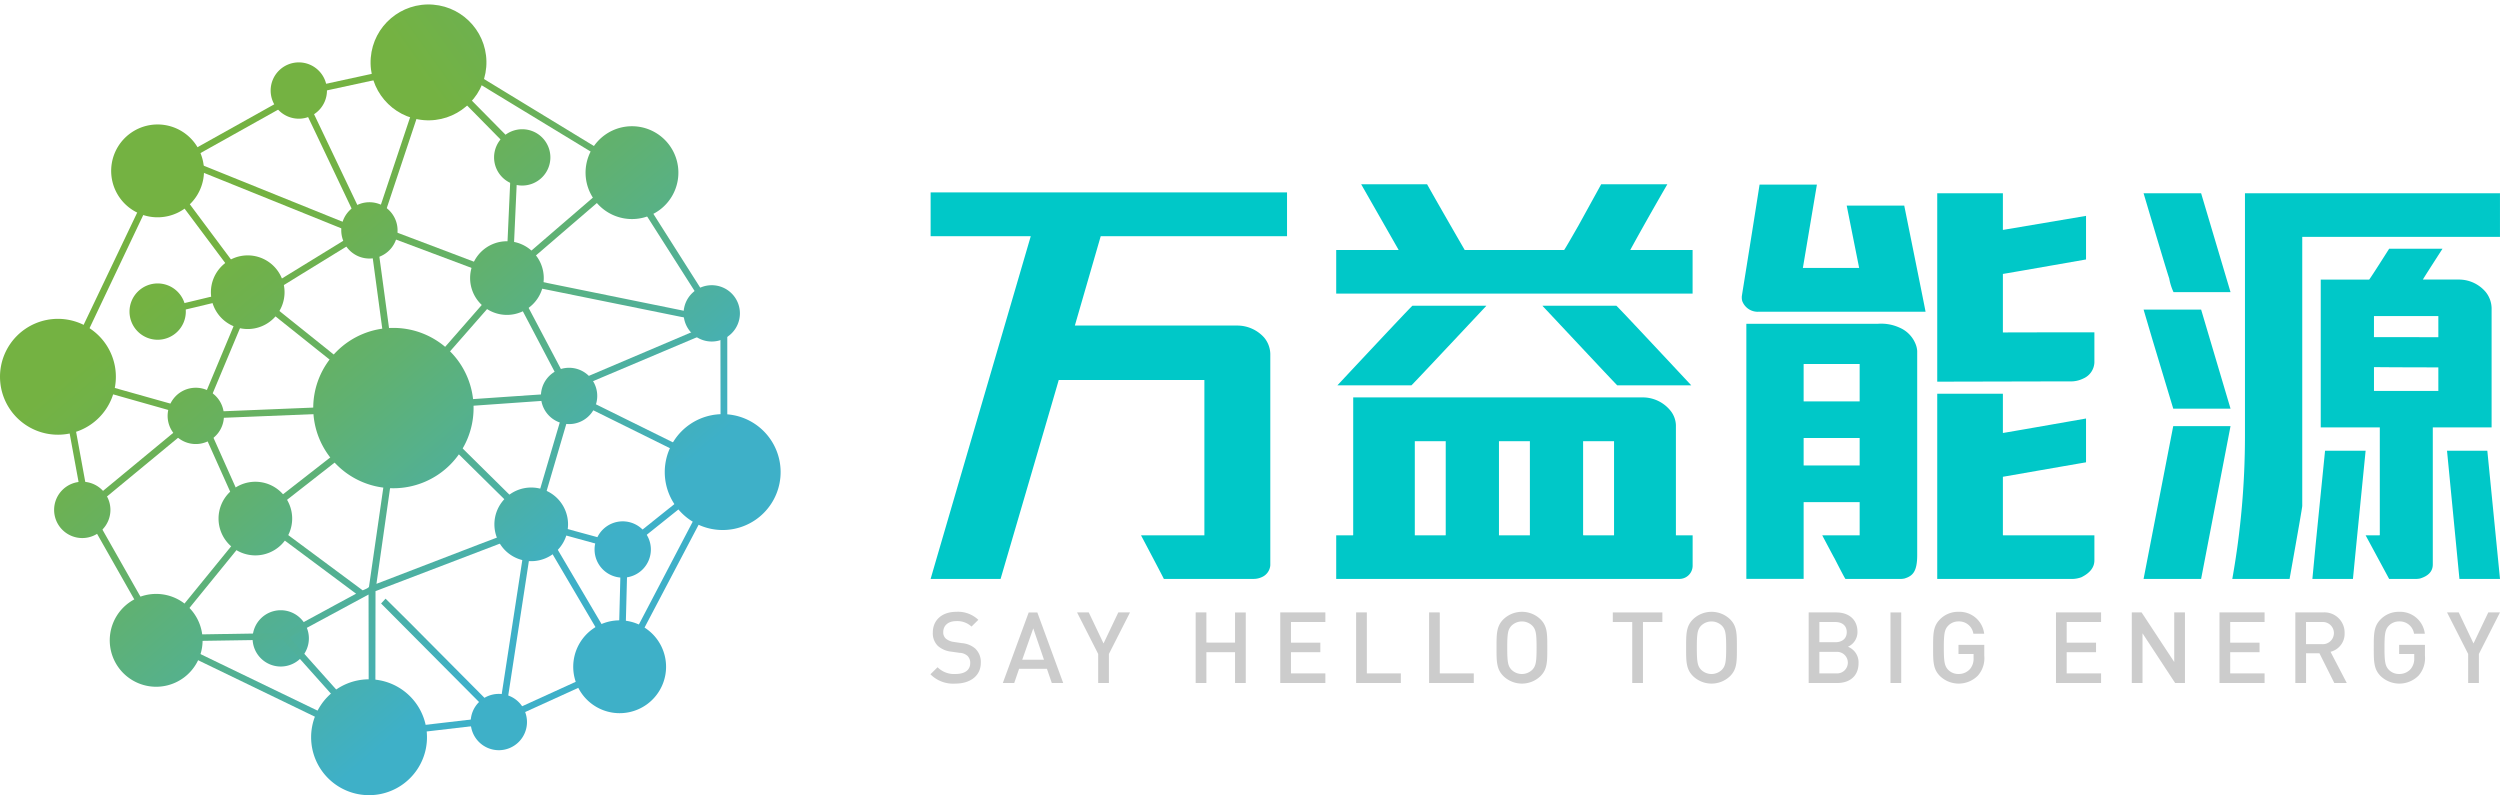 <svg xmlns="http://www.w3.org/2000/svg"
	xmlns:xlink="http://www.w3.org/1999/xlink" width="442.808" height="140.845" viewBox="0 0 442.808 140.845">
	<defs>
		<style>.a,.b,.c,.d,.e,.f,.g,.h,.i,.j,.k,.l,.m,.n,.o,.p,.q,.r,.s,.t,.v,.w,.x,.y{fill-rule:evenodd;}.a{fill:url(#a);}.b{fill:url(#b);}.c{fill:url(#c);}.d{fill:url(#d);}.e{fill:url(#e);}.f{fill:url(#f);}.g{fill:url(#g);}.h{fill:url(#h);}.i{fill:url(#i);}.j{fill:url(#j);}.k{fill:url(#k);}.l{fill:url(#l);}.m{fill:url(#m);}.n{fill:url(#n);}.o{fill:url(#o);}.p{fill:url(#p);}.q{fill:url(#q);}.r{fill:url(#r);}.s{fill:url(#s);}.t{fill:url(#t);}.u{fill:url(#u);}.v{fill:url(#v);}.w{fill:url(#w);}.x{fill:url(#x);}.y{fill:url(#y);}.z{fill:#ccc;}.aa{fill:#00c8c8;}</style>
		<linearGradient id="a" x1="-3.217" y1="-3.924" x2="2.123" y2="2.432" gradientUnits="objectBoundingBox">
			<stop offset="0" stop-color="#74b242"/>
			<stop offset="0.151" stop-color="#6eb14f"/>
			<stop offset="0.431" stop-color="#60b171"/>
			<stop offset="0.807" stop-color="#4ab0a8"/>
			<stop offset="1" stop-color="#3eb0c8"/>
		</linearGradient>
		<linearGradient id="b" x1="0.268" y1="0.254" x2="0.752" y2="0.781" xlink:href="#a"/>
		<linearGradient id="c" x1="-3.057" y1="-3.734" x2="1.025" y2="1.125" xlink:href="#a"/>
		<linearGradient id="d" x1="-1.394" y1="-1.755" x2="2.688" y2="3.104" xlink:href="#a"/>
		<linearGradient id="e" x1="-0.01" y1="-0.107" x2="4.073" y2="4.751" xlink:href="#a"/>
		<linearGradient id="f" x1="-1.456" y1="-1.827" x2="2.627" y2="3.031" xlink:href="#a"/>
		<linearGradient id="g" x1="-0.637" y1="-0.852" x2="5.037" y2="5.899" xlink:href="#a"/>
		<linearGradient id="h" x1="1.088" y1="1.199" x2="6.429" y2="7.555" xlink:href="#a"/>
		<linearGradient id="i" x1="-0.702" y1="-0.931" x2="4.639" y2="5.425" xlink:href="#a"/>
		<linearGradient id="j" x1="-5.516" y1="-6.659" x2="-0.175" y2="-0.303" xlink:href="#a"/>
		<linearGradient id="k" x1="-5.037" y1="-6.09" x2="0.303" y2="0.266" xlink:href="#a"/>
		<linearGradient id="l" x1="-1.114" y1="-1.42" x2="4.228" y2="4.935" xlink:href="#a"/>
		<linearGradient id="m" x1="0.345" y1="0.315" x2="5.685" y2="6.671" xlink:href="#a"/>
		<linearGradient id="n" x1="-3.786" y1="-4.601" x2="1.555" y2="1.755" xlink:href="#a"/>
		<linearGradient id="o" x1="-3.638" y1="-4.424" x2="2.036" y2="2.328" xlink:href="#a"/>
		<linearGradient id="p" x1="-0.864" y1="-1.123" x2="4.81" y2="5.629" xlink:href="#a"/>
		<linearGradient id="q" x1="-1.161" y1="-1.477" x2="2.315" y2="2.66" xlink:href="#a"/>
		<linearGradient id="r" x1="-3.996" y1="-4.793" x2="0.026" y2="-0.058" xlink:href="#a"/>
		<linearGradient id="s" x1="-1.328" y1="-1.675" x2="2.148" y2="2.462" xlink:href="#a"/>
		<linearGradient id="t" x1="0.947" y1="1.027" x2="4.841" y2="5.609" xlink:href="#a"/>
		<linearGradient id="u" x1="0.422" y1="0.407" x2="3.242" y2="3.763" xlink:href="#a"/>
		<linearGradient id="v" x1="-2.232" y1="-2.751" x2="0.588" y2="0.604" xlink:href="#a"/>
		<linearGradient id="w" x1="-2.485" y1="-3.052" x2="0.335" y2="0.304" xlink:href="#a"/>
		<linearGradient id="x" x1="0.53" y1="0.536" x2="3.35" y2="3.892" xlink:href="#a"/>
		<linearGradient id="y" x1="-0.444" y1="-0.623" x2="1.431" y2="1.608" xlink:href="#a"/>
	</defs>
	<g transform="translate(-220.889 -673.71)">
		<g transform="translate(220.889 673.71)">
			<path class="a" d="M285.476,817.705a4.985,4.985,0,1,0,4.986,4.986A4.985,4.985,0,0,0,285.476,817.705Z" transform="translate(-235.752 -709.618)"/>
			<g transform="translate(10.451 10.208)">
				<path class="b" d="M304.073,687.437l32.815,19.992-.13.213.208.138-.351.526-.133.2-.2-.125-.627-.381,15.479,24.383.141.222-.23.129-.562.316-.14.079,2.351.478.224.046-.026.226,0,.038h.287v26.891l-.254,0a.919.919,0,0,0-.174.01l-.02,0-.064.15-.1.243-.236-.117-26.436-13.08-6.274,21.36,15.268,4.152,12.9-10.32.125-.1.141.071.07.035.08.039.038.08a.8.8,0,0,0,.117.163h0a.532.532,0,0,1,.172.588l-.023.065-.056.045-12.909,10.327-.464,17.855,15.07-28.774.1-.188.2.067.106.035.031.011.024.015.492.316.192.124-.107.2L334.942,795.07l-.093.179,0,.014-.017.008-.008.016-.012-.007-.167.077-21.2,9.653.009.072-.223.026-.146.067-.014-.047-22.741,2.654-.248.029-.02-.182a.519.519,0,0,1-.227-.036l-.062-.022-.043-.048L274.426,790.39l-19.25.3,33.1,15.985.233.113-.121.228-.316.6-.113.212-.217-.105L252.5,790.681l-.132-.064-.041.018-.029-.052-.025-.012.008-.016-.065-.116-13-22.908-.065-.116.037-.075-.02-.02-.014-.077-4.287-23.33-.02-.113-.036-.016.024-.05-.015-.082.057-.007.045-.1,17.322-36.3.05-.106-.014-.028.038-.022.029-.061.046.02.1-.054,18.621-10.4,4.527-2.527h0c.089-.053.224-.139.379-.239a7.855,7.855,0,0,1,1.551-.85l-.006-.051.223-.049,22.838-4.954.242-.053.053.243.024.107c.551.108,1.354.963,2.021,1.673a9.885,9.885,0,0,0,.815.816l.014.01.012.012L317.683,704.8l.167.17-.163.175-.456.492-.175.188-.183-.18-2.424-2.389,0,0-13.461-13.668-9.2,27.61,12.495,4.728h0l9.711,3.695.843-18.65.249.01.013-.248.668.034.247.013-.011.246-.783,17.272,19.343-16.663.163-.14.162.139.128.109.119-.053-31.668-19.259-.215-.131.134-.214.351-.561.131-.209.211.128Zm11.01,38.525,35.153,7.148-.091-.142-15.292-24.016-.026.026-.014.013-19.73,16.971ZM278.2,693.987l.105.842-.36-.721-20.157,11.266,30.441,12.295.167.068-7.969-16.77h0l-2-4.18,0-.008c-.038-.083-.1-.191-.164-.3v0a1.78,1.78,0,0,1-.314-.812l0-.169.157-.065.6-.246.219-.09.1.213,10.413,21.836a.71.71,0,0,0,.2-.12.459.459,0,0,1,.535-.111.728.728,0,0,1,.072-.091l.108-.119.153.048c.042.013.091.035.14.057.023.01-.045.167-.02.14l9.239-27.649-21.655,4.69Zm16.786,53.94,18.586-21.241-22.189-8.321-.285.858.941,6.9,1.792,13.246,1.157,8.556ZM268.206,728.97l-15.3-20.461L236.31,743.46l23.113,6.5,8.783-20.991Zm-9.727,21.964-22.276-6.3,3.927,21.464,18.348-15.167Zm17.154,39.03,14.041,15.723-.034-23.281-14.007,7.557Zm58.264,2.744.464-18.085-13.273-3.65,12.81,21.735Zm-14.183-21.732-.124-.211.194-.119-1.086-.331-.146-.044-.027.016-.036-.036-.018-.005,0-.01-.089-.087-20.905-20.625-.179-.176.177-.178.163-.163-.023-.233-.025-.256.257-.018,26.706-1.836-10.088-19.191L295,749.687l-.153.176-.185-.14-.035-.027c-.124-.094-.148-.112-.4-.1l-.228.011-.03-.227-4.2-31.1-12.008,7.385h0l-3.3,2.038h0c-.085.052-.2.136-.316.227a2.126,2.126,0,0,1-1.08.547h-.144l-.071-.124-.281-.492-.055-.1.035-.107.035-.106.029-.088.077-.047,14.5-8.91L263.9,709.1l-5.657-2.283h0c-.064-.026-.206-.077-.373-.137a6.305,6.305,0,0,1-1.356-.6l-2.759,1.533,15.693,21.041,23.338,18.706.095.075v.28l-.06.071-.387.456-.174.207-.192-.191-.095-.095L274.731,734.4h0l-4.247-3.4h0c-.095-.073-.245-.209-.418-.365a9.415,9.415,0,0,0-.941-.789l-8.476,20.235,29.863-1.223.246-.01.013.246.035.668.013.251-.253.01-29.918,1.215,7.72,17.267.1.227-.228.1-.633.281-.226.1-.1-.227-7.767-17.33-19.02,15.707,12.355,21.786,16.925-20.773.144-.176.02.013.011-.02.041-.032,22.064-17.216.069-.054h.241l.075.1.387.492.1.124-.071.142-.035.07-.025.051-.045.035L276.9,764.3l-4.181,3.268h0c-.155.119-.345.241-.544.369h0a4.813,4.813,0,0,0-1.022.781l17.234,12.787.215.16.1-.042c.413-.17.9-.372,1.014-.585l4.246-29.374.035-.238.238.025.667.071.258.028-.037.255-4.086,28.708,18.332-7.051v0l5.657-2.143.23-.087.09.231.245.632.091.234-.235.089-24.574,9.39-.035,24.718,20.993-2.452-1.708-1.708h0l-18.095-18.2-.169-.17.164-.176.456-.492.176-.188.182.181,4.041,4.006h0l15.849,15.952,4.844-31.519.038-.248.247.039.667.106.246.039-.037.244-4.852,31.605,19.709-8.987-13.878-23.583Zm-36.127,13.357,3.848-2.072-17.1-12.742-16.31,20.046,20.552-.342,9.014-4.89Zm-13.1-53.34Zm28.792,18.6,19.295,19.058,6.154-20.845h-.085l-25.365,1.787Zm16.413-22.313,9.448,17.893.142-.06,25.3-10.754-34.886-7.079Zm9.985,18.908.307.582L352,759.627l-.035-24.555-26.252,11.1-.045.02ZM266.625,728.73l-.062-.235-.237.056-13.457,3.233-.251.061.069.248.176.633.065.231.233-.056,13.354-3.19h.369l-.083-.313Z" transform="translate(-234.812 -687.309)"/>
			</g>
			<path class="c" d="M344.073,788.749a6.522,6.522,0,1,0,6.522,6.521A6.521,6.521,0,0,0,344.073,788.749Z" transform="translate(-249.981 -702.397)"/>
			<path class="d" d="M338.345,730.637a6.522,6.522,0,1,0,6.521,6.521A6.521,6.521,0,0,0,338.345,730.637Z" transform="translate(-248.553 -687.906)"/>
			<path class="e" d="M277.178,747.016a6.522,6.522,0,1,0-6.522-6.523A6.523,6.523,0,0,0,277.178,747.016Z" transform="translate(-233.3 -688.737)"/>
			<path class="f" d="M285.5,793.908a6.521,6.521,0,1,0-6.521,6.521A6.521,6.521,0,0,0,285.5,793.908Z" transform="translate(-233.749 -702.057)"/>
			<path class="g" d="M307.042,731.362a4.986,4.986,0,1,0-5.584-4.3A4.986,4.986,0,0,0,307.042,731.362Z" transform="translate(-240.97 -685.61)"/>
			<path class="h" d="M289.741,698.405a4.986,4.986,0,1,0-4.986-4.986A4.985,4.985,0,0,0,289.741,698.405Z" transform="translate(-236.816 -677.382)"/>
			<path class="i" d="M238.646,787.386a4.986,4.986,0,1,0,4.986,4.986A4.986,4.986,0,0,0,238.646,787.386Z" transform="translate(-224.074 -702.057)"/>
			<path class="j" d="M336.941,837.445a4.986,4.986,0,1,0,4.986,4.986A4.985,4.985,0,0,0,336.941,837.445Z" transform="translate(-248.586 -714.54)"/>
			<path class="k" d="M361.188,801.717a4.986,4.986,0,1,0,4.985-4.986A4.985,4.985,0,0,0,361.188,801.717Z" transform="translate(-255.876 -704.388)"/>
			<path class="l" d="M342.46,714.18a4.986,4.986,0,1,0-4.985-4.986A4.985,4.985,0,0,0,342.46,714.18Z" transform="translate(-249.962 -681.316)"/>
			<path class="m" d="M251.449,745.58a4.986,4.986,0,1,0,4.986-4.986A4.986,4.986,0,0,0,251.449,745.58Z" transform="translate(-228.51 -690.389)"/>
			<path class="n" d="M387.191,750.984A4.986,4.986,0,1,0,382.2,746,4.985,4.985,0,0,0,387.191,750.984Z" transform="translate(-261.117 -690.493)"/>
			<path class="o" d="M358.464,764.84a4.986,4.986,0,1,0-4.3,5.584A4.987,4.987,0,0,0,358.464,764.84Z" transform="translate(-252.72 -695.351)"/>
			<path class="p" d="M270.376,769.549a4.986,4.986,0,1,0-4.3,5.584A4.985,4.985,0,0,0,270.376,769.549Z" transform="translate(-230.754 -696.525)"/>
			<path class="q" d="M366.008,719.839a8.221,8.221,0,1,0-6.845-9.4A8.222,8.222,0,0,0,366.008,719.839Z" transform="translate(-255.346 -681.138)"/>
			<path class="r" d="M365.652,820.19a8.222,8.222,0,1,0,6.845,9.4A8.222,8.222,0,0,0,365.652,820.19Z" transform="translate(-254.62 -710.213)"/>
			<path class="s" d="M256.287,813.953a8.222,8.222,0,1,0,6.845,9.4A8.222,8.222,0,0,0,256.287,813.953Z" transform="translate(-227.348 -708.657)"/>
			<path class="t" d="M254.065,719.424a8.222,8.222,0,1,0-6.844-9.4A8.221,8.221,0,0,0,254.065,719.424Z" transform="translate(-227.43 -681.034)"/>
			<circle class="u" cx="10.261" cy="10.261" r="10.261" transform="translate(64.846 20.455) rotate(-85.391)"/>
			<path class="v" d="M306.521,834.192a10.261,10.261,0,1,0,8.116,12.03A10.26,10.26,0,0,0,306.521,834.192Z" transform="translate(-239.196 -713.682)"/>
			<path class="w" d="M389.968,771.624a10.261,10.261,0,1,0,8.115,12.03A10.26,10.26,0,0,0,389.968,771.624Z" transform="translate(-260.005 -698.079)"/>
			<path class="x" d="M241.224,761.166a10.261,10.261,0,1,0-12.03,8.115A10.259,10.259,0,0,0,241.224,761.166Z" transform="translate(-220.889 -692.472)"/>
			<path class="y" d="M309,751.085a14.2,14.2,0,1,0,14.2,14.2A14.2,14.2,0,0,0,309,751.085Z" transform="translate(-239.319 -693.005)"/>
		</g>
		<g transform="translate(385.689 706.349)">
			<g transform="translate(0 75.727)">
				<path class="z" d="M444.864,830.792a5.662,5.662,0,0,1-4.426-1.651l1.264-1.247a4.128,4.128,0,0,0,3.2,1.194c1.633,0,2.582-.7,2.582-1.915a1.681,1.681,0,0,0-.492-1.3,2.174,2.174,0,0,0-1.369-.527l-1.476-.211a4.274,4.274,0,0,1-2.37-1,3.11,3.11,0,0,1-.914-2.388c0-2.178,1.581-3.671,4.18-3.671a5.205,5.205,0,0,1,3.881,1.423l-1.212,1.193a3.673,3.673,0,0,0-2.722-.965c-1.476,0-2.283.843-2.283,1.949a1.486,1.486,0,0,0,.474,1.159,2.793,2.793,0,0,0,1.405.579l1.422.211a4.137,4.137,0,0,1,2.335.93,3.271,3.271,0,0,1,1.019,2.564C449.359,829.422,447.48,830.792,444.864,830.792Z" transform="translate(-440.438 -818.077)"/>
				<path class="z" d="M466.194,830.722l-.86-2.512H460.4l-.861,2.512h-2.019l4.583-12.5h1.528l4.583,12.5Zm-3.284-9.677-1.949,5.55h3.846Z" transform="translate(-444.697 -818.112)"/>
				<path class="z" d="M480.681,825.576v5.146h-1.9v-5.146l-3.74-7.358h2.072l2.617,5.5,2.617-5.5h2.073Z" transform="translate(-449.068 -818.112)"/>
				<path class="z" d="M510,830.722V825.26h-5.075v5.462h-1.9v-12.5h1.9v5.338H510v-5.338h1.9v12.5Z" transform="translate(-456.046 -818.112)"/>
				<path class="z" d="M522.986,830.722v-12.5h7.991v1.7h-6.094v3.653h5.2v1.687h-5.2v3.758h6.094v1.7Z" transform="translate(-461.023 -818.112)"/>
				<path class="z" d="M540.886,830.722v-12.5h1.9v10.8h6.024v1.7Z" transform="translate(-465.487 -818.112)"/>
				<path class="z" d="M558.107,830.722v-12.5H560v10.8h6.024v1.7Z" transform="translate(-469.781 -818.112)"/>
				<path class="z" d="M581.815,829.457a4.729,4.729,0,0,1-6.585,0c-1.229-1.23-1.211-2.617-1.211-5.022s-.018-3.794,1.211-5.023a4.729,4.729,0,0,1,6.585,0c1.229,1.229,1.195,2.617,1.195,5.023S583.044,828.228,581.815,829.457Zm-1.44-8.9a2.628,2.628,0,0,0-3.723,0c-.615.667-.737,1.369-.737,3.881s.122,3.213.737,3.882a2.629,2.629,0,0,0,3.723,0c.615-.668.738-1.371.738-3.882S580.99,821.221,580.375,820.554Z" transform="translate(-473.749 -818.077)"/>
				<path class="z" d="M606.8,819.921v10.8h-1.9v-10.8h-3.442v-1.7h8.781v1.7Z" transform="translate(-480.593 -818.112)"/>
				<path class="z" d="M626.553,829.457a4.729,4.729,0,0,1-6.585,0c-1.23-1.23-1.212-2.617-1.212-5.022s-.017-3.794,1.212-5.023a4.729,4.729,0,0,1,6.585,0c1.23,1.229,1.194,2.617,1.194,5.023S627.782,828.228,626.553,829.457Zm-1.44-8.9a2.628,2.628,0,0,0-3.723,0c-.614.667-.738,1.369-.738,3.881s.124,3.213.738,3.882a2.63,2.63,0,0,0,3.723,0c.615-.668.738-1.371.738-3.882S625.727,821.221,625.112,820.554Z" transform="translate(-484.905 -818.077)"/>
				<path class="z" d="M652.733,830.722h-5.058v-12.5h4.864c2.319,0,3.776,1.317,3.776,3.424a2.831,2.831,0,0,1-1.686,2.652,2.972,2.972,0,0,1,1.88,2.9C656.508,829.492,654.945,830.722,652.733,830.722Zm-.352-10.8h-2.81V823.5h2.81c1.212,0,2.038-.632,2.038-1.791S653.593,819.921,652.381,819.921Zm.176,5.286h-2.986v3.811h2.986a1.911,1.911,0,1,0,0-3.811Z" transform="translate(-492.117 -818.112)"/>
				<path class="z" d="M666.979,830.722v-12.5h1.9v12.5Z" transform="translate(-496.93 -818.112)"/>
				<path class="z" d="M684.977,829.369a4.792,4.792,0,0,1-6.726.088c-1.229-1.23-1.212-2.617-1.212-5.022s-.017-3.794,1.212-5.023a4.474,4.474,0,0,1,3.284-1.335,4.4,4.4,0,0,1,4.548,3.881h-1.914a2.553,2.553,0,0,0-2.634-2.178,2.509,2.509,0,0,0-1.844.773c-.616.667-.756,1.369-.756,3.881s.14,3.231.756,3.9a2.5,2.5,0,0,0,1.844.755,2.653,2.653,0,0,0,2.037-.878,2.825,2.825,0,0,0,.632-1.967v-.7h-2.669v-1.615H686.1v1.913A4.682,4.682,0,0,1,684.977,829.369Z" transform="translate(-499.439 -818.077)"/>
				<path class="z" d="M706.03,830.722v-12.5h7.99v1.7h-6.094v3.653h5.2v1.687h-5.2v3.758h6.094v1.7Z" transform="translate(-506.669 -818.112)"/>
				<path class="z" d="M731.6,830.722l-5.778-8.8v8.8h-1.9v-12.5h1.738l5.778,8.78v-8.78h1.9v12.5Z" transform="translate(-511.132 -818.112)"/>
				<path class="z" d="M744.613,830.722v-12.5h7.99v1.7h-6.094v3.653h5.2v1.687h-5.2v3.758H752.6v1.7Z" transform="translate(-516.29 -818.112)"/>
				<path class="z" d="M769.414,830.722l-2.634-5.269h-2.371v5.269h-1.9v-12.5h4.847a3.577,3.577,0,0,1,3.882,3.653,3.284,3.284,0,0,1-2.494,3.318l2.88,5.532Zm-2.2-10.8h-2.81v3.916h2.81a1.965,1.965,0,1,0,0-3.916Z" transform="translate(-520.754 -818.112)"/>
				<path class="z" d="M788.958,829.369a4.792,4.792,0,0,1-6.726.088c-1.23-1.23-1.212-2.617-1.212-5.022s-.017-3.794,1.212-5.023a4.474,4.474,0,0,1,3.284-1.335,4.4,4.4,0,0,1,4.548,3.881H788.15a2.553,2.553,0,0,0-2.634-2.178,2.508,2.508,0,0,0-1.844.773c-.616.667-.756,1.369-.756,3.881s.14,3.231.756,3.9a2.5,2.5,0,0,0,1.844.755,2.653,2.653,0,0,0,2.037-.878,2.826,2.826,0,0,0,.632-1.967v-.7h-2.669v-1.615h4.565v1.913A4.682,4.682,0,0,1,788.958,829.369Z" transform="translate(-525.369 -818.077)"/>
				<path class="z" d="M803.949,825.576v5.146h-1.9v-5.146l-3.74-7.358h2.072l2.617,5.5,2.617-5.5h2.073Z" transform="translate(-529.681 -818.112)"/>
			</g>
			<path class="aa" d="M440.485,719.11h63.127v7.76h-33l-4.58,15.825h28.826a6.388,6.388,0,0,1,4.714,2.141,4.7,4.7,0,0,1,1.078,2.867v37.46a2.5,2.5,0,0,1-1.527,2.1,3.443,3.443,0,0,1-1.437.306H481.791q0-.077-4.041-7.721h11.225V752.34h-25.8c-.119.459-3.179,10.919-10.3,35.23H440.485q1.571-5.428,10.417-35.663l7.319-25.037H440.485Z" transform="translate(-440.45 -717.67)"/>
			<path class="aa" d="M540.611,717.192h11.674c.509.917,2.775,4.918,6.667,11.646h17.6q.09-.037,2.6-4.434l3.97-7.212h11.718c-3.921,6.778-6.1,10.78-6.573,11.646h11.046v7.721H536.188v-7.721h11.046V728.8ZM549.7,738.7h13.065v.038c-8.89,9.48-13.163,14.016-13.253,14.067H536.4C545.265,743.325,549.553,738.776,549.7,738.7ZM539.2,754.946h51.05a6.318,6.318,0,0,1,5.163,2.37,4.316,4.316,0,0,1,.943,2.523v19.533h2.964v5.378a2.343,2.343,0,0,1-2.344,2.343H536.188v-7.721h2.919c.059,0,.089-.026.089-.077Zm10.91,7.759v16.666h5.433c.029,0,.045-.026.045-.077V762.7Zm14.907,0v16.666h5.477V762.7Zm7.723-24.005H585.8c.149.077,4.417,4.625,13.278,14.105H585.969c-.09-.05-4.343-4.586-13.233-14.067ZM579.92,762.7v16.59c0,.051.029.077.09.077H585.4V762.7Z" transform="translate(-464.315 -717.192)"/>
			<path class="aa" d="M726.7,719.314q4.22,14.22,4.535,15.06A9.87,9.87,0,0,0,732,736.82h10.1l-5.209-17.506Z" transform="translate(-511.822 -717.721)"/>
			<path class="aa" d="M726.7,801.323H736.89L742.1,774.26H731.951Q726.877,800.368,726.7,801.323Z" transform="translate(-511.822 -731.423)"/>
			<path class="aa" d="M795.047,719.314H749.878V762.3a143.852,143.852,0,0,1-2.2,25.074l-.044.247H757.78q2.245-12.576,2.245-12.92V727.035h35.021Z" transform="translate(-517.043 -717.721)"/>
			<path class="aa" d="M726.7,746.761q.448,1.644,5.253,17.545H742.1l-5.209-17.545Z" transform="translate(-511.822 -724.566)"/>
			<path class="aa" d="M798.3,780.065l2.2,22.706h7.184l-2.245-22.706Z" transform="translate(-529.677 -732.871)"/>
			<path class="aa" d="M785.48,790.885a3.676,3.676,0,0,0,.628-.076q2.245-.688,2.245-2.485V764.051H798.77V743.181a4.728,4.728,0,0,0-1.033-3.1,6.207,6.207,0,0,0-4.893-2.217H786.6c0-.051,1.3-2.09,3.453-5.429V732.4h-9.428c-2.066,3.263-3.394,5.314-3.544,5.467h-8.576v26.183h10.462v19.036c0,.051-.029.077-.089.077h-2.425l4.166,7.721Zm-7.544-46.558h11.4v3.74c-7.412,0-11.3-.009-11.359-.009l-.046.009Zm0,13.264v-4.221c.12,0,3.968.047,11.4.047v4.174Z" transform="translate(-522.249 -720.985)"/>
			<path class="aa" d="M768.779,780.065q-2.2,21.789-2.244,22.706h7.184c.011-.158.132-1.4.361-3.729q.161-1.637.395-3.992.546-5.523,1.489-14.985Z" transform="translate(-521.757 -732.871)"/>
			<g transform="translate(143.711 0.064)">
				<path class="aa" d="M699.516,743.943l-9.877.023V733.6q.134,0,14.726-2.561v-7.721L689.683,725.8h-.044v-6.485H678.01v33.37l23.391-.054a4.973,4.973,0,0,0,2.47-.5,3.245,3.245,0,0,0,1.975-2.828v-5.361Z" transform="translate(-643.392 -717.785)"/>
				<path class="aa" d="M689.728,791.7c-.061,0-.089-.026-.089-.077V781.329q14.008-2.446,14.726-2.561v-7.76q-14.592,2.561-14.726,2.561v-6.947H678.01v32.8h24.02a4.916,4.916,0,0,0,1.528-.306q2.289-1.147,2.289-2.982V791.7H689.728Z" transform="translate(-643.392 -729.582)"/>
				<path class="aa" d="M650.475,720.99l2.205,11.042h-9.968l2.477-14.717v-.038H635.042c-2.036,13-3.15,19.686-3.15,19.839v.267a2.294,2.294,0,0,0,.089.535,2.924,2.924,0,0,0,2.918,1.873h29.544c-.061-.382-1.352-6.8-3.777-18.8Z" transform="translate(-631.892 -717.277)"/>
				<path class="aa" d="M660.132,750.811a7.8,7.8,0,0,0-3.95-.688H632.969V795.3h10.147V781.7h9.923v5.886H646.41c.958,1.81,2.123,4.014,2.184,4.089q1.795,3.517,1.931,3.632h9.832a3.673,3.673,0,0,0,.629-.076c1.5-.459,2.245-1.288,2.245-4.159V754.928a4.006,4.006,0,0,0-.36-1.4A5.277,5.277,0,0,0,660.132,750.811Zm-17.016,6.5c0-.05.029-.077.089-.077h9.833v6.628h-9.923Zm0,17.9v-4.869c5.492,0,7.779.02,9.923,0v4.869Z" transform="translate(-632.161 -725.468)"/>
			</g>
		</g>
	</g>
</svg>